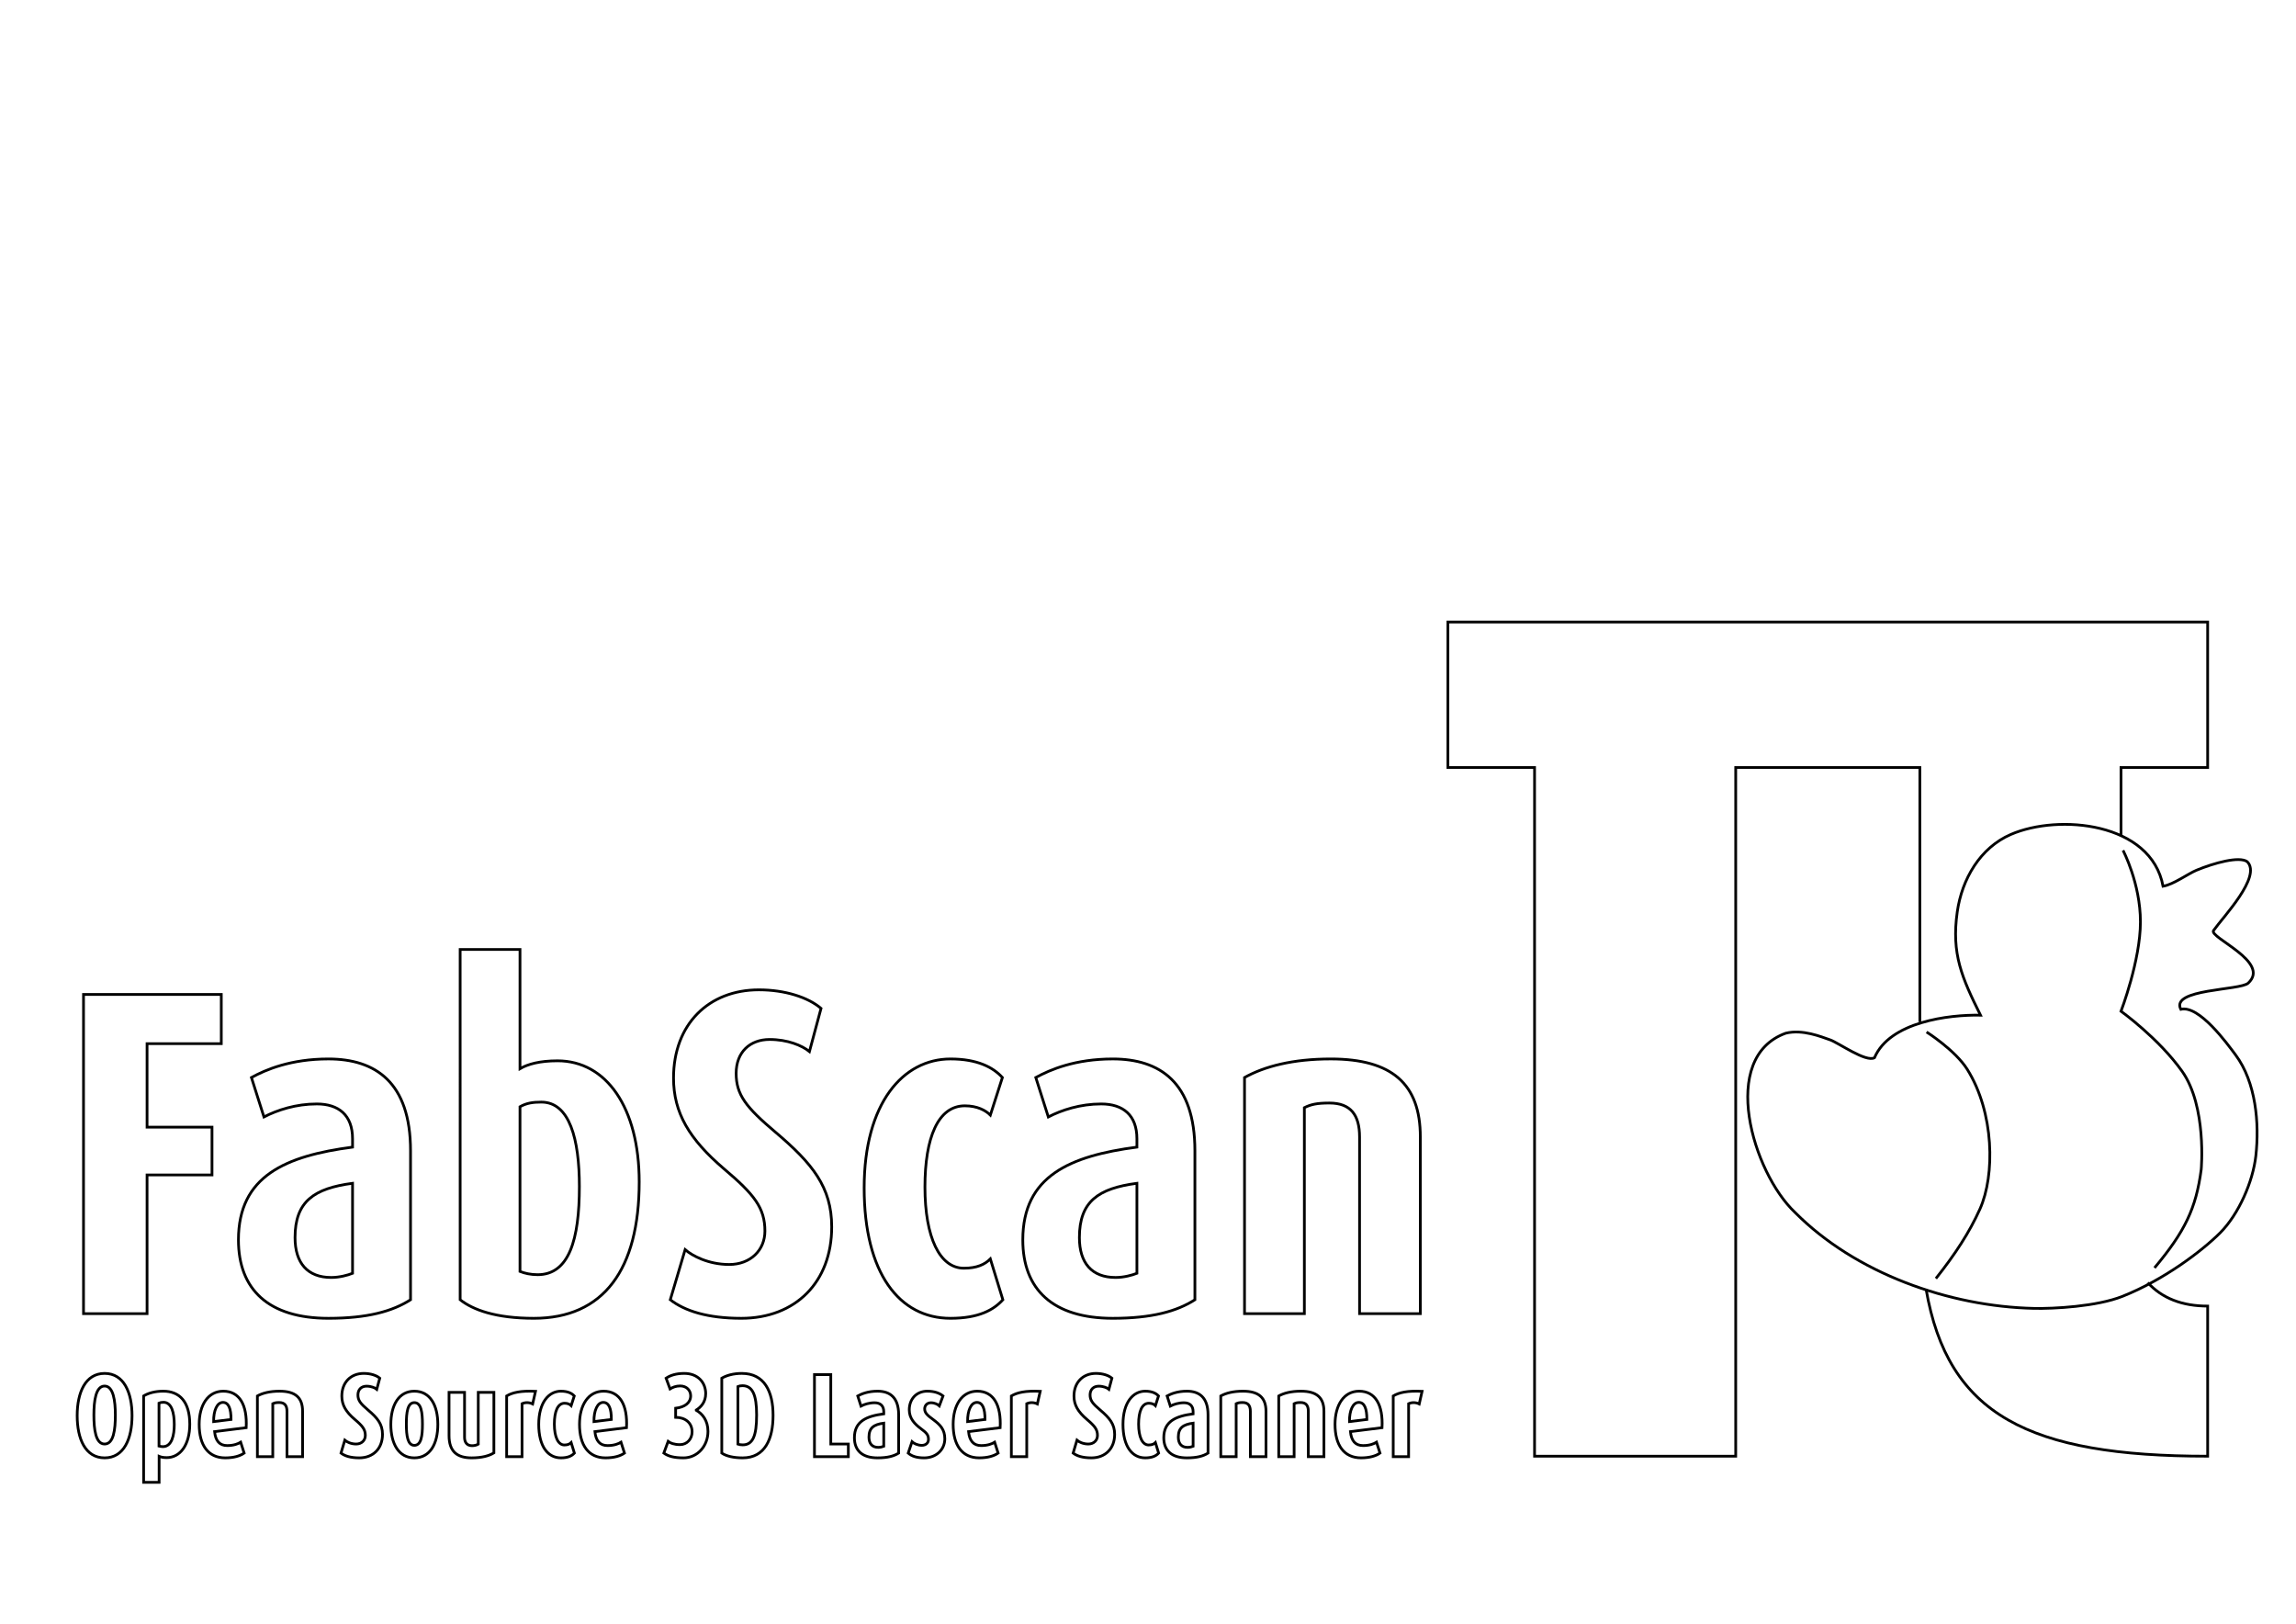<?xml version="1.0" encoding="utf-8"?>
<!-- Generator: Adobe Illustrator 15.0.0, SVG Export Plug-In . SVG Version: 6.00 Build 0)  -->
<!DOCTYPE svg PUBLIC "-//W3C//DTD SVG 1.1//EN" "http://www.w3.org/Graphics/SVG/1.1/DTD/svg11.dtd">
<svg version="1.1" id="Ebene_1" xmlns="http://www.w3.org/2000/svg" xmlns:xlink="http://www.w3.org/1999/xlink" x="0px" y="0px"
	 width="841.891px" height="595.275px" viewBox="0 0 841.891 595.275" enable-background="new 0 0 841.891 595.275"
	 xml:space="preserve">
<g>
	<polyline fill="none" stroke="#000000" points="703.965,374.71 703.965,281.383 636.446,281.383 636.446,533.867 562.687,533.867 
		562.687,281.383 530.913,281.383 530.913,228.049 809.498,228.049 809.498,281.383 777.725,281.383 777.725,306.235 	"/>
	<path fill="none" stroke="#000000" d="M709.843,468.731c7.144-9.007,12.316-16.947,16.15-25.468
		c5.592-12.426,5.282-35.404-4.659-51.245c-4.398-7.009-14.907-13.666-14.907-13.666"/>
	<path fill="none" stroke="#000000" d="M787.545,470.244c5.316,5.796,12.704,8.588,21.953,8.588v55.035
		c-65.54,0-95.302-15.106-103.262-61.29"/>
	<path fill="none" stroke="#000000" d="M778.466,311.76c0,0,6.378,12.065,6.378,26.219s-7.119,32.754-7.119,32.754
		s13.877,9.983,22.407,22.027c9.121,12.878,7,36,7,36c-1.893,14.3-5.971,22.727-17.116,36.048"/>
	<path fill-rule="evenodd" clip-rule="evenodd" fill="none" stroke="#000000" stroke-miterlimit="10" d="M778.302,475.246
		c-9.509,3.784-25.439,4.586-32.483,4.431c-31.133-0.689-65.42-12.84-87.607-35.166c-15.566-14.665-28.092-56.843-3.409-65.725
		c6.173-1.49,12.794,1.245,16.252,2.442c3.042,1.053,13.149,8.326,16.269,6.558c5.607-13.15,27.197-15.837,38.879-15.601
		c-6.815-13.764-10.73-22.439-8.52-37.92c1.699-11.889,8.32-23.445,19.654-28.348c17.572-7.602,51.442-4.467,55.806,18.996
		c3.826-0.638,9.209-4.609,12.245-5.867c6.449-2.671,15.69-5.23,18.615-3.141c5.439,5.487-8.962,20.381-12.358,25.25
		c-1.774,2.543,21.13,11.485,12.719,19.27c-2.954,2.733-28.563,2.049-24.721,9.6c6.729-1.611,16.995,12.562,20.092,16.724
		c7.443,9.999,8.767,24.979,7.432,36.979c-1.044,9.381-6.216,21.37-13.113,28.268C807.552,458.496,793.626,469.147,778.302,475.246z
		"/>
</g>
<g>
	<path fill="none" stroke="#000000" d="M53.924,382.618v30.616h23.812v17.52H53.924v50.856H30.622V364.589h50.517v18.029H53.924z"/>
	<path fill="none" stroke="#000000" d="M120.428,483.312c-21.941,0-32.998-10.546-32.998-28.745
		c0-23.473,17.349-30.786,41.842-34.019v-3.062c0-8.675-5.103-12.757-13.097-12.757c-7.654,0-14.458,2.212-19.39,4.763
		l-4.592-14.457c5.273-2.892,14.458-6.804,28.235-6.804c17.179,0,30.106,8.504,30.106,33.678v54.599
		C143.9,480.76,134.716,483.312,120.428,483.312z M129.273,433.815c-14.118,1.871-21.091,6.633-21.091,19.9
		c0,9.354,4.593,14.628,13.267,14.628c3.062,0,6.123-0.851,7.824-1.531V433.815z"/>
	<path fill="none" stroke="#000000" d="M195.773,483.312c-13.947,0-22.282-3.062-27.044-6.804V348.09h21.941v43.713
		c2.892-1.7,7.314-2.892,13.777-2.892c17.859,0,29.936,17.18,29.936,44.394C234.383,465.452,221.287,483.312,195.773,483.312z
		 M198.495,404.05c-3.062,0-5.443,0.34-7.824,1.7v60.382c1.701,0.681,3.912,1.191,6.463,1.191c11.566,0,15.308-12.927,15.308-32.317
		C212.442,417.656,208.87,404.05,198.495,404.05z"/>
	<path fill="none" stroke="#000000" d="M271.8,483.312c-12.417,0-20.751-2.722-26.024-6.804l5.443-18.37
		c2.551,2.212,8.504,5.443,16.159,5.443c7.824,0,13.097-5.273,13.097-12.247c0-8.504-3.912-13.437-14.968-22.792
		c-12.757-10.886-18.54-20.58-18.54-33.337c0-19.73,12.927-32.317,31.296-32.317c9.525,0,18.029,2.722,22.792,6.804l-4.252,15.818
		c-2.721-2.211-7.994-4.423-14.627-4.423c-7.144,0-12.247,4.593-12.247,12.417s3.572,12.417,14.458,21.602
		c13.437,11.396,20.581,20.07,20.581,34.698C304.967,470.044,291.7,483.312,271.8,483.312z"/>
	<path fill="none" stroke="#000000" d="M348.508,483.312c-18.71,0-31.637-16.499-31.637-47.796
		c0-31.126,14.288-47.284,31.637-47.284c9.865,0,15.648,3.062,19.05,6.804l-4.422,13.776c-1.701-1.7-4.762-3.401-9.355-3.401
		c-9.865,0-14.627,11.736-14.627,29.766c0,18.54,5.443,29.766,14.288,29.766c4.762,0,7.654-1.36,9.695-3.401l4.593,14.968
		C364.326,480.25,358.883,483.312,348.508,483.312z"/>
	<path fill="none" stroke="#000000" d="M408.037,483.312c-21.941,0-32.998-10.546-32.998-28.745
		c0-23.473,17.349-30.786,41.842-34.019v-3.062c0-8.675-5.103-12.757-13.097-12.757c-7.654,0-14.458,2.212-19.39,4.763
		l-4.592-14.457c5.273-2.892,14.458-6.804,28.235-6.804c17.179,0,30.106,8.504,30.106,33.678v54.599
		C431.509,480.76,422.324,483.312,408.037,483.312z M416.881,433.815c-14.118,1.871-21.091,6.633-21.091,19.9
		c0,9.354,4.593,14.628,13.267,14.628c3.062,0,6.123-0.851,7.824-1.531V433.815z"/>
	<path fill="none" stroke="#000000" d="M498.52,481.61v-64.804c0-7.995-3.231-12.417-11.056-12.417c-4.593,0-6.804,0.51-9.186,1.701
		v75.52h-21.941v-86.575c7.314-4.083,17.689-6.804,31.637-6.804c22.452,0,32.827,9.185,32.827,28.575v64.804H498.52z"/>
</g>
<g>
	<path fill="none" stroke="#000000" d="M38.36,534.477c-7.085,0-10.059-6.997-10.059-15.481c0-8.44,2.974-15.48,10.059-15.48
		c7.084,0,10.058,7.04,10.058,15.48C48.418,527.479,45.444,534.477,38.36,534.477z M38.36,508.15c-3.236,0-3.936,5.379-3.936,10.626
		c0,5.292,0.656,10.627,3.936,10.627c3.323,0,3.936-5.335,3.936-10.627C42.295,513.529,41.552,508.15,38.36,508.15z"/>
	<path fill="none" stroke="#000000" d="M61.1,534.389c-1.443,0-2.23-0.262-2.755-0.48v9.533h-5.686v-31.662
		c1.662-1.006,4.067-1.749,7.216-1.749c6.079,0,9.708,4.023,9.708,12.114C69.583,529.71,66.085,534.389,61.1,534.389z
		 M59.919,514.098c-0.7,0-1.225,0.131-1.618,0.306v15.743c0.394,0.088,0.875,0.219,1.399,0.219c3.367,0,4.198-4.285,4.198-8.09
		C63.898,518.121,63.024,514.098,59.919,514.098z"/>
	<path fill="none" stroke="#000000" d="M78.679,524.855c0.35,3.411,1.837,5.116,4.636,5.116c2.405,0,4.023-0.655,4.941-1.225
		l1.269,3.98c-1.487,1.049-3.805,1.749-6.954,1.749c-6.21,0-9.533-4.592-9.533-12.289c0-7.084,3.236-12.157,8.833-12.157
		c5.948,0,8.834,5.073,8.396,13.382L78.679,524.855z M81.74,514.142c-2.099,0-3.455,2.886-3.411,7.04l6.385-0.787
		C84.714,516.415,83.839,514.142,81.74,514.142z"/>
	<path fill="none" stroke="#000000" d="M105.224,534.039v-16.662c0-2.055-0.831-3.192-2.843-3.192c-1.181,0-1.749,0.132-2.361,0.438
		v19.417h-5.642v-22.26c1.881-1.049,4.548-1.749,8.134-1.749c5.772,0,8.44,2.361,8.44,7.347v16.662H105.224z"/>
	<path fill="none" stroke="#000000" d="M131.724,534.477c-3.192,0-5.335-0.7-6.691-1.749l1.399-4.724
		c0.656,0.568,2.187,1.399,4.155,1.399c2.011,0,3.367-1.355,3.367-3.148c0-2.187-1.006-3.455-3.849-5.86
		c-3.28-2.799-4.767-5.291-4.767-8.571c0-5.073,3.324-8.309,8.047-8.309c2.449,0,4.635,0.699,5.86,1.749l-1.093,4.067
		c-0.7-0.569-2.055-1.138-3.761-1.138c-1.837,0-3.149,1.181-3.149,3.192s0.918,3.192,3.717,5.555c3.455,2.93,5.292,5.16,5.292,8.921
		C140.252,531.065,136.841,534.477,131.724,534.477z"/>
	<path fill="none" stroke="#000000" d="M151.928,534.477c-5.772,0-8.615-5.248-8.615-12.245s2.843-12.201,8.615-12.201
		c5.816,0,8.615,5.204,8.615,12.201S157.744,534.477,151.928,534.477z M151.928,514.229c-2.493,0-2.93,3.586-2.93,7.872
		c0,4.285,0.481,7.784,2.93,7.784c2.537,0,2.974-3.499,2.974-7.74C154.902,517.858,154.464,514.229,151.928,514.229z"/>
	<path fill="none" stroke="#000000" d="M172.919,534.477c-5.248,0-8.266-2.274-8.266-8.178v-15.831h5.686v16.486
		c0,1.881,0.918,3.062,2.755,3.062c0.875,0,1.662-0.219,2.274-0.568v-18.979h5.729v22.172
		C179.391,533.733,176.636,534.477,172.919,534.477z"/>
	<path fill="none" stroke="#000000" d="M195.309,514.71c-1.312-0.656-2.799-0.612-3.892-0.088v19.417h-5.642v-22.26
		c2.143-1.268,5.161-1.968,10.583-1.705L195.309,514.71z"/>
	<path fill="none" stroke="#000000" d="M205.673,534.477c-4.811,0-8.134-4.242-8.134-12.289c0-8.003,3.674-12.157,8.134-12.157
		c2.537,0,4.023,0.787,4.898,1.749l-1.137,3.543c-0.438-0.438-1.225-0.875-2.405-0.875c-2.537,0-3.761,3.018-3.761,7.653
		c0,4.767,1.399,7.652,3.673,7.652c1.225,0,1.968-0.35,2.493-0.874l1.181,3.849C209.74,533.689,208.341,534.477,205.673,534.477z"/>
	<path fill="none" stroke="#000000" d="M218.137,524.855c0.35,3.411,1.837,5.116,4.636,5.116c2.405,0,4.023-0.655,4.941-1.225
		l1.269,3.98c-1.487,1.049-3.805,1.749-6.954,1.749c-6.21,0-9.534-4.592-9.534-12.289c0-7.084,3.236-12.157,8.834-12.157
		c5.948,0,8.834,5.073,8.396,13.382L218.137,524.855z M221.198,514.142c-2.099,0-3.455,2.886-3.411,7.04l6.385-0.787
		C224.172,516.415,223.297,514.142,221.198,514.142z"/>
	<path fill="none" stroke="#000000" d="M250.628,534.477c-3.542,0-5.641-0.612-7.216-1.749l1.575-4.286
		c0.787,0.612,2.187,1.181,4.373,1.181c2.58,0,4.417-2.099,4.417-4.679c0-3.236-2.405-5.292-6.035-5.336v-3.323
		c3.367-0.394,5.51-2.012,5.51-4.548c0-2.012-1.487-3.63-3.848-3.63c-1.575,0-2.799,0.524-3.717,1.093l-1.443-3.936
		c1.531-1.05,3.717-1.749,6.647-1.749c5.248,0,7.872,3.586,7.872,7.391c0,3.104-1.75,4.985-3.455,6.035v0.087
		c2.23,1.269,4.286,3.717,4.286,7.74C259.594,530.19,255.701,534.477,250.628,534.477z"/>
	<path fill="none" stroke="#000000" d="M272.318,534.477c-3.367,0-6.079-0.656-7.653-1.749v-27.464
		c1.706-1.006,4.242-1.749,7.347-1.749c8.266,0,11.458,6.604,11.458,15.394C283.47,527.479,280.54,534.477,272.318,534.477z
		 M272.231,508.019c-0.7,0-1.268,0.132-1.662,0.307v21.122c0.35,0.131,1.006,0.263,1.749,0.263c3.673,0,5.117-3.149,5.117-10.977
		C277.435,511.386,275.948,508.019,272.231,508.019z"/>
	<path fill="none" stroke="#000000" d="M298.644,534.039v-30.088h5.991v25.452h6.429v4.636H298.644z"/>
	<path fill="none" stroke="#000000" d="M321.777,534.477c-5.642,0-8.484-2.712-8.484-7.391c0-6.035,4.46-7.916,10.758-8.746v-0.788
		c0-2.229-1.312-3.279-3.367-3.279c-1.968,0-3.717,0.568-4.986,1.225l-1.181-3.718c1.356-0.743,3.717-1.749,7.26-1.749
		c4.417,0,7.74,2.187,7.74,8.659v14.038C327.812,533.82,325.451,534.477,321.777,534.477z M324.051,521.75
		c-3.63,0.481-5.423,1.706-5.423,5.117c0,2.405,1.181,3.761,3.411,3.761c0.787,0,1.574-0.219,2.012-0.394V521.75z"/>
	<path fill="none" stroke="#000000" d="M338.875,534.477c-2.668,0-4.504-0.568-5.86-1.749l1.399-4.155
		c0.656,0.612,2.056,1.312,3.586,1.312c1.487,0,2.449-0.875,2.449-2.187c0-1.706-0.744-2.405-2.843-3.979
		c-2.23-1.662-4.198-3.718-4.198-6.822c0-4.023,2.668-6.866,6.604-6.866c2.537,0,4.417,0.656,5.772,1.749l-1.355,3.63
		c-0.568-0.524-1.662-1.137-3.105-1.137c-1.399,0-2.274,1.05-2.274,2.23c0,1.53,1.093,2.448,3.192,3.979
		c2.449,1.837,4.198,3.542,4.198,6.997C346.441,531.503,343.249,534.477,338.875,534.477z"/>
	<path fill="none" stroke="#000000" d="M355.143,524.855c0.35,3.411,1.837,5.116,4.636,5.116c2.405,0,4.023-0.655,4.941-1.225
		l1.269,3.98c-1.487,1.049-3.805,1.749-6.954,1.749c-6.21,0-9.533-4.592-9.533-12.289c0-7.084,3.236-12.157,8.833-12.157
		c5.948,0,8.834,5.073,8.396,13.382L355.143,524.855z M358.204,514.142c-2.099,0-3.455,2.886-3.411,7.04l6.385-0.787
		C361.178,516.415,360.303,514.142,358.204,514.142z"/>
	<path fill="none" stroke="#000000" d="M380.376,514.71c-1.312-0.656-2.799-0.612-3.892-0.088v19.417h-5.642v-22.26
		c2.143-1.268,5.161-1.968,10.583-1.705L380.376,514.71z"/>
	<path fill="none" stroke="#000000" d="M400.186,534.477c-3.192,0-5.335-0.7-6.691-1.749l1.399-4.724
		c0.656,0.568,2.187,1.399,4.155,1.399c2.012,0,3.367-1.355,3.367-3.148c0-2.187-1.006-3.455-3.849-5.86
		c-3.28-2.799-4.767-5.291-4.767-8.571c0-5.073,3.324-8.309,8.047-8.309c2.449,0,4.635,0.699,5.86,1.749l-1.093,4.067
		c-0.7-0.569-2.056-1.138-3.761-1.138c-1.837,0-3.149,1.181-3.149,3.192s0.918,3.192,3.717,5.555c3.455,2.93,5.292,5.16,5.292,8.921
		C408.713,531.065,405.302,534.477,400.186,534.477z"/>
	<path fill="none" stroke="#000000" d="M419.908,534.477c-4.811,0-8.134-4.242-8.134-12.289c0-8.003,3.673-12.157,8.134-12.157
		c2.536,0,4.023,0.787,4.898,1.749l-1.138,3.543c-0.438-0.438-1.225-0.875-2.405-0.875c-2.537,0-3.761,3.018-3.761,7.653
		c0,4.767,1.399,7.652,3.673,7.652c1.225,0,1.968-0.35,2.493-0.874l1.181,3.849C423.976,533.689,422.576,534.477,419.908,534.477z"
		/>
	<path fill="none" stroke="#000000" d="M435.213,534.477c-5.641,0-8.483-2.712-8.483-7.391c0-6.035,4.46-7.916,10.758-8.746v-0.788
		c0-2.229-1.312-3.279-3.367-3.279c-1.968,0-3.718,0.568-4.985,1.225l-1.181-3.718c1.355-0.743,3.717-1.749,7.259-1.749
		c4.417,0,7.741,2.187,7.741,8.659v14.038C441.248,533.82,438.887,534.477,435.213,534.477z M437.487,521.75
		c-3.63,0.481-5.423,1.706-5.423,5.117c0,2.405,1.181,3.761,3.411,3.761c0.787,0,1.574-0.219,2.012-0.394V521.75z"/>
	<path fill="none" stroke="#000000" d="M458.478,534.039v-16.662c0-2.055-0.831-3.192-2.843-3.192c-1.181,0-1.749,0.132-2.361,0.438
		v19.417h-5.642v-22.26c1.881-1.049,4.548-1.749,8.135-1.749c5.772,0,8.439,2.361,8.439,7.347v16.662H458.478z"/>
	<path fill="none" stroke="#000000" d="M479.73,534.039v-16.662c0-2.055-0.831-3.192-2.843-3.192c-1.181,0-1.749,0.132-2.361,0.438
		v19.417h-5.642v-22.26c1.881-1.049,4.548-1.749,8.134-1.749c5.773,0,8.44,2.361,8.44,7.347v16.662H479.73z"/>
	<path fill="none" stroke="#000000" d="M495.167,524.855c0.35,3.411,1.837,5.116,4.636,5.116c2.405,0,4.023-0.655,4.941-1.225
		l1.269,3.98c-1.487,1.049-3.805,1.749-6.953,1.749c-6.21,0-9.534-4.592-9.534-12.289c0-7.084,3.236-12.157,8.834-12.157
		c5.947,0,8.834,5.073,8.396,13.382L495.167,524.855z M498.229,514.142c-2.1,0-3.455,2.886-3.411,7.04l6.385-0.787
		C501.202,516.415,500.327,514.142,498.229,514.142z"/>
	<path fill="none" stroke="#000000" d="M520.399,514.71c-1.312-0.656-2.799-0.612-3.892-0.088v19.417h-5.642v-22.26
		c2.143-1.268,5.16-1.968,10.583-1.705L520.399,514.71z"/>
</g>
</svg>
